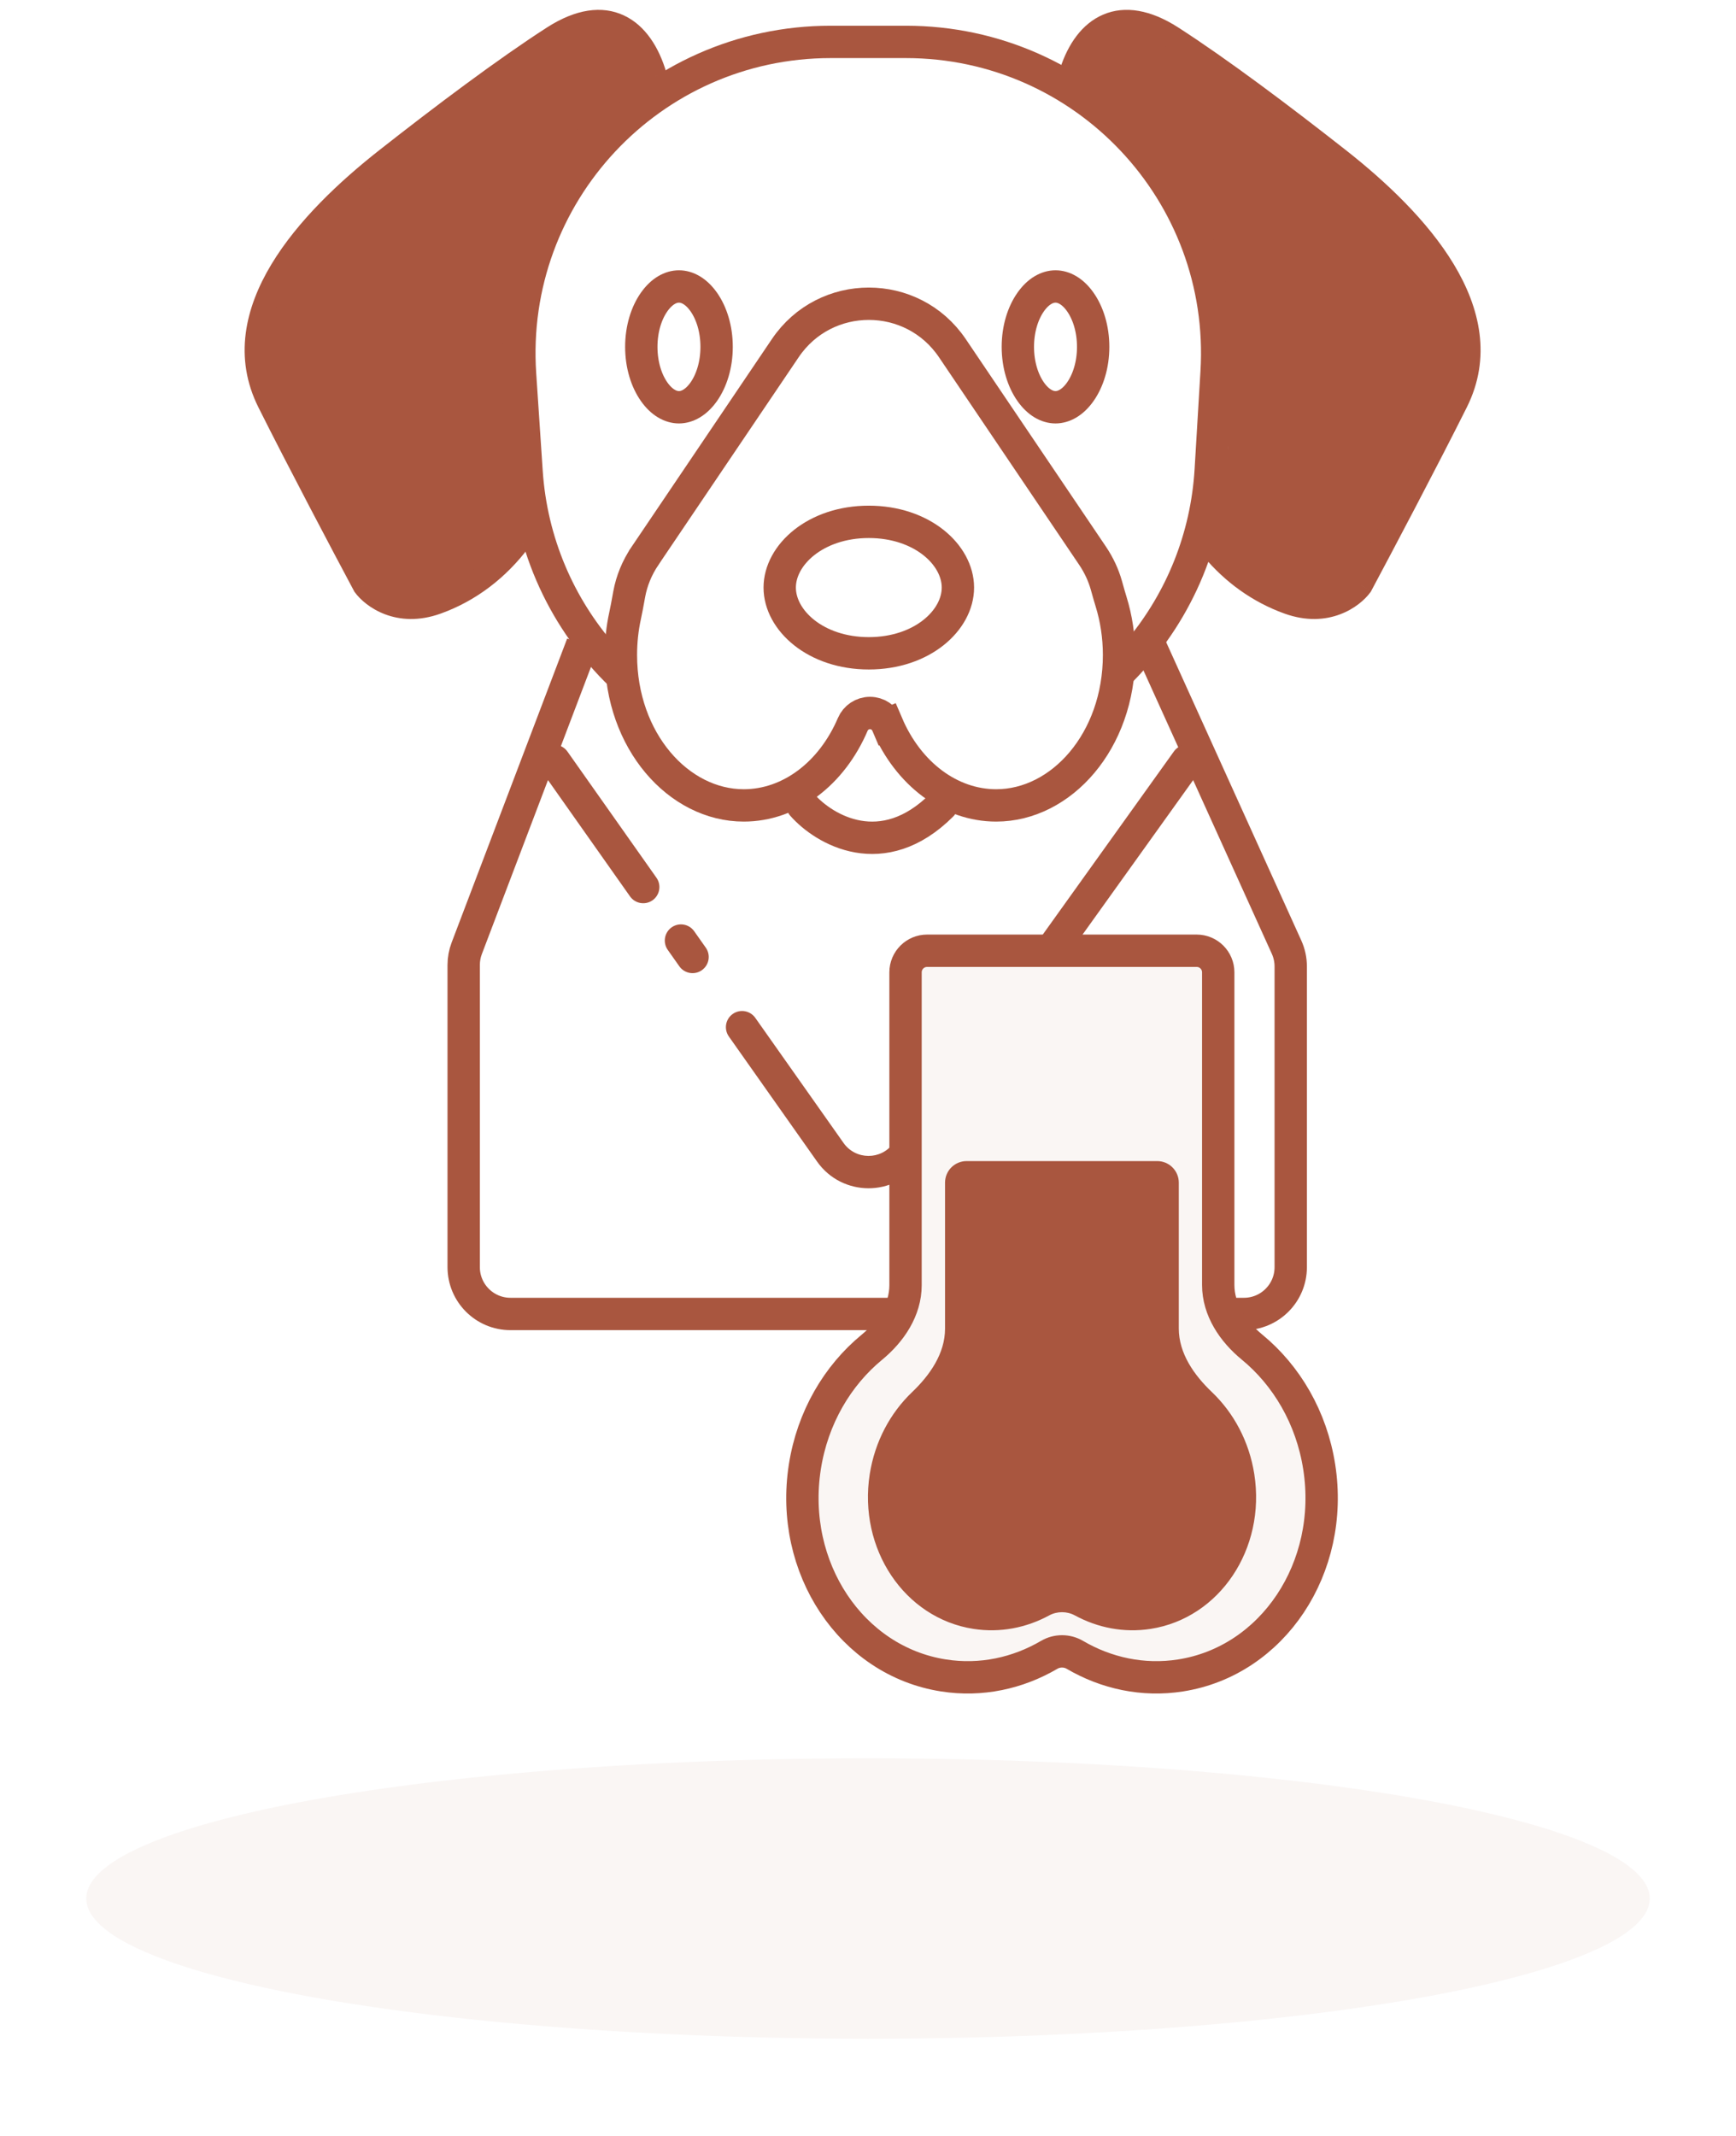 <svg width="161" height="198" viewBox="0 0 161 198" fill="none" xmlns="http://www.w3.org/2000/svg">
<path fill-rule="evenodd" clip-rule="evenodd" d="M108.689 3.461C113.191 6.361 118.957 10.692 124.15 14.773C131.443 20.504 139.215 28.977 135.067 37.274C132.377 42.656 128.046 50.847 126.216 54.27C125.449 55.332 123.03 57.138 119.489 55.863C116.681 54.852 114.325 53.113 112.464 50.904C115.309 46.473 115.919 37.517 113.612 27.793C110.816 16.014 104.703 7.164 99.355 6.667C100.707 2.508 103.911 0.384 108.689 3.461Z" fill="#A9563F"/>
<path d="M124.15 14.773L124.82 13.92L124.15 14.773ZM108.689 3.461L109.276 2.549V2.549L108.689 3.461ZM135.067 37.274L136.037 37.759L135.067 37.274ZM126.216 54.27L127.096 54.905L127.139 54.846L127.173 54.781L126.216 54.27ZM119.489 55.863L119.856 54.842L119.489 55.863ZM112.464 50.904L111.551 50.318L111.119 50.992L111.635 51.603L112.464 50.904ZM113.612 27.793L114.667 27.543L113.612 27.793ZM99.355 6.667L98.323 6.332L97.903 7.622L99.254 7.747L99.355 6.667ZM124.82 13.92C119.622 9.835 113.823 5.477 109.276 2.549L108.101 4.373C112.559 7.244 118.293 11.55 123.479 15.626L124.82 13.92ZM136.037 37.759C138.336 33.161 137.277 28.56 134.828 24.501C132.391 20.463 128.505 16.815 124.82 13.92L123.479 15.626C127.088 18.462 130.734 21.916 132.97 25.622C135.193 29.306 135.946 33.09 134.097 36.789L136.037 37.759ZM127.173 54.781C129.003 51.357 133.34 43.155 136.037 37.759L134.097 36.789C131.414 42.157 127.088 50.337 125.26 53.758L127.173 54.781ZM119.121 56.884C123.209 58.355 126.107 56.274 127.096 54.905L125.337 53.635C124.791 54.39 122.85 55.92 119.856 54.842L119.121 56.884ZM111.635 51.603C113.606 53.944 116.117 55.802 119.121 56.884L119.856 54.842C117.244 53.902 115.043 52.282 113.294 50.205L111.635 51.603ZM112.556 28.044C113.689 32.816 114.1 37.382 113.887 41.274C113.672 45.191 112.831 48.325 111.551 50.318L113.377 51.49C114.942 49.053 115.829 45.493 116.053 41.393C116.279 37.268 115.842 32.493 114.667 27.543L112.556 28.044ZM99.254 7.747C101.421 7.949 104.039 9.924 106.543 13.609C109.002 17.228 111.183 22.258 112.556 28.044L114.667 27.543C113.245 21.549 110.971 16.265 108.338 12.389C105.749 8.58 102.636 5.883 99.455 5.587L99.254 7.747ZM109.276 2.549C106.708 0.895 104.326 0.496 102.313 1.352C100.342 2.19 99.05 4.097 98.323 6.332L100.386 7.003C101.012 5.078 101.998 3.844 103.162 3.349C104.283 2.872 105.892 2.95 108.101 4.373L109.276 2.549Z" fill="#A9563F"/>
<path fill-rule="evenodd" clip-rule="evenodd" d="M51.311 3.461C46.809 6.361 41.042 10.692 35.85 14.773C28.556 20.504 20.785 28.977 24.933 37.274C27.623 42.656 31.954 50.847 33.783 54.27C34.551 55.332 36.97 57.138 40.511 55.863C43.635 54.738 46.199 52.712 48.144 50.142C46.075 45.501 45.885 37.192 48.023 28.181C50.666 17.044 56.005 8.462 60.766 7.06C59.49 2.645 56.236 0.288 51.311 3.461Z" fill="#A9563F"/>
<path d="M35.85 14.773L35.18 13.92V13.92L35.85 14.773ZM51.311 3.461L50.723 2.549V2.549L51.311 3.461ZM24.933 37.274L23.962 37.759L24.933 37.274ZM33.783 54.27L32.904 54.905L32.861 54.846L32.827 54.781L33.783 54.27ZM40.511 55.863L40.144 54.842H40.144L40.511 55.863ZM48.144 50.142L49.135 49.7L49.396 50.286L49.009 50.797L48.144 50.142ZM48.023 28.181L49.079 28.431L48.023 28.181ZM60.766 7.06L61.808 6.758L62.107 7.795L61.072 8.1L60.766 7.06ZM35.18 13.92C40.377 9.835 46.177 5.477 50.723 2.549L51.898 4.373C47.441 7.244 41.707 11.55 36.52 15.626L35.18 13.92ZM23.962 37.759C21.664 33.161 22.723 28.56 25.172 24.501C27.609 20.463 31.495 16.815 35.18 13.92L36.52 15.626C32.911 18.462 29.265 21.916 27.03 25.622C24.806 29.306 24.054 33.09 25.903 36.789L23.962 37.759ZM32.827 54.781C30.997 51.357 26.66 43.155 23.962 37.759L25.903 36.789C28.586 42.157 32.911 50.337 34.74 53.758L32.827 54.781ZM40.878 56.884C36.791 58.355 33.893 56.274 32.904 54.905L34.663 53.635C35.208 54.39 37.149 55.92 40.144 54.842L40.878 56.884ZM49.009 50.797C46.951 53.515 44.222 55.68 40.878 56.884L40.144 54.842C43.048 53.797 45.446 51.909 47.279 49.487L49.009 50.797ZM49.079 28.431C46.963 37.349 47.208 45.378 49.135 49.7L47.154 50.584C44.942 45.624 44.807 37.035 46.968 27.93L49.079 28.431ZM61.072 8.1C59.096 8.682 56.753 10.876 54.527 14.534C52.335 18.134 50.379 22.954 49.079 28.431L46.968 27.93C48.311 22.271 50.345 17.232 52.673 13.406C54.967 9.638 57.674 6.839 60.459 6.019L61.072 8.1ZM50.723 2.549C53.373 0.843 55.823 0.475 57.867 1.433C59.856 2.365 61.127 4.403 61.808 6.758L59.724 7.361C59.129 5.302 58.135 3.954 56.947 3.397C55.814 2.866 54.175 2.906 51.898 4.373L50.723 2.549Z" fill="#A9563F"/>
<path d="M54.003 59.732L43.286 87.92C43.099 88.412 43.003 88.935 43.003 89.462V117.48C43.003 119.876 44.946 121.819 47.342 121.819H115.366C117.762 121.819 119.705 119.876 119.705 117.48V89.602C119.705 88.984 119.573 88.374 119.318 87.811L106.595 59.732" stroke="#A9563F" stroke-width="3"/>
<path d="M88.838 54.474C88.838 57.51 85.511 60.568 80.575 60.568C75.639 60.568 72.312 57.51 72.312 54.474C72.312 51.438 75.639 48.381 80.575 48.381C85.511 48.381 88.838 51.438 88.838 54.474Z" stroke="#A9563F" stroke-width="3"/>
<path d="M101.382 32.158C101.382 33.847 100.898 35.312 100.192 36.316C99.484 37.323 98.647 37.758 97.89 37.758C97.132 37.758 96.295 37.323 95.587 36.316C94.881 35.312 94.397 33.847 94.397 32.158C94.397 30.469 94.881 29.004 95.587 28.001C96.295 26.993 97.132 26.559 97.89 26.559C98.647 26.559 99.484 26.993 100.192 28.001C100.898 29.004 101.382 30.469 101.382 32.158Z" stroke="#A9563F" stroke-width="3"/>
<path d="M66.46 32.158C66.46 33.847 65.976 35.312 65.271 36.316C64.562 37.323 63.725 37.758 62.968 37.758C62.21 37.758 61.373 37.323 60.665 36.316C59.959 35.312 59.476 33.847 59.476 32.158C59.476 30.469 59.959 29.004 60.665 28.001C61.373 26.993 62.21 26.559 62.968 26.559C63.725 26.559 64.562 26.993 65.271 28.001C65.976 29.004 66.46 30.469 66.46 32.158Z" stroke="#A9563F" stroke-width="3"/>
<path d="M59.827 51.523L59.827 51.522L72.829 32.276C76.537 26.788 84.614 26.788 88.322 32.276L101.324 51.521C101.921 52.407 102.34 53.326 102.602 54.25C102.632 54.356 102.663 54.465 102.694 54.575C102.804 54.968 102.921 55.382 103.047 55.789C103.52 57.32 103.782 58.98 103.782 60.721C103.782 68.692 98.437 74.67 92.387 74.67C88.114 74.67 84.238 71.739 82.281 67.158L80.902 67.747L82.281 67.158C82.012 66.528 81.39 66.102 80.684 66.102C79.978 66.102 79.356 66.528 79.087 67.158L79.087 67.158C77.13 71.739 73.252 74.67 68.978 74.67C62.928 74.67 57.584 68.692 57.584 60.721C57.584 59.469 57.717 58.253 57.968 57.102C58.087 56.557 58.188 56.002 58.284 55.478C58.309 55.341 58.334 55.205 58.358 55.073C58.581 53.867 59.056 52.663 59.827 51.523Z" stroke="#A9563F" stroke-width="3"/>
<path d="M74.416 74.639C76.436 76.928 81.848 80.132 87.342 74.639" stroke="#A9563F" stroke-width="3" stroke-linecap="round"/>
<path fill-rule="evenodd" clip-rule="evenodd" d="M77.041 5.385H84.01C99.772 5.385 112.277 18.662 111.334 34.396L110.79 43.48C110.432 49.455 108.176 54.886 104.631 59.202V63.626C109.888 58.519 113.314 51.513 113.784 43.659L114.329 34.575C115.375 17.117 101.499 2.385 84.01 2.385H77.041C59.47 2.385 45.565 17.249 46.735 34.78L47.339 43.832C47.877 51.898 51.532 59.058 57.084 64.165V59.881C53.23 55.5 50.748 49.866 50.332 43.632L49.728 34.581C48.674 18.781 61.206 5.385 77.041 5.385Z" fill="#A9563F"/>
<path fill-rule="evenodd" clip-rule="evenodd" d="M110.964 69.318C111.638 69.801 111.792 70.738 111.31 71.411L85.297 107.727C82.958 110.993 78.096 110.975 75.779 107.693L67.596 96.095C67.114 95.412 67.283 94.467 67.972 93.994C68.649 93.529 69.574 93.695 70.047 94.366L78.231 105.963C79.357 107.559 81.721 107.568 82.858 105.98L108.871 69.664C109.354 68.991 110.291 68.836 110.964 69.318ZM62.306 85.963C61.617 86.437 61.447 87.382 61.929 88.065L63.002 89.586C63.476 90.257 64.4 90.423 65.077 89.958C65.766 89.485 65.936 88.54 65.454 87.857L64.38 86.335C63.907 85.665 62.983 85.499 62.306 85.963ZM58.429 83.105C58.902 83.775 59.826 83.941 60.503 83.477C61.192 83.004 61.362 82.058 60.88 81.375L52.627 69.679C52.149 69.002 51.213 68.841 50.536 69.318C49.859 69.796 49.698 70.732 50.175 71.409L58.429 83.105Z" fill="#A9563F"/>
<path d="M112.981 90.144C112.981 89.04 112.086 88.144 110.981 88.144H85.981C84.877 88.144 83.981 89.04 83.981 90.144V119.149C83.981 121.435 82.619 123.453 80.855 124.907C77.67 127.53 75.354 131.425 74.641 136.005C73.186 145.346 78.948 154 87.511 155.333C90.986 155.875 94.389 155.127 97.302 153.423C98.036 152.993 98.953 152.993 99.686 153.423C102.6 155.127 106.002 155.875 109.478 155.333C118.04 154 123.802 145.346 122.348 136.005C121.633 131.417 119.311 127.517 116.117 124.893C114.348 123.44 112.981 121.418 112.981 119.129V90.144Z" fill="#FAF6F4" stroke="#A9563F" stroke-width="3"/>
<path d="M109.324 109.645C109.324 108.54 108.429 107.645 107.324 107.645H89.645C88.54 107.645 87.645 108.54 87.645 109.645V123.184C87.645 125.476 86.246 127.485 84.588 129.067C82.58 130.984 81.14 133.622 80.662 136.669C79.575 143.603 83.882 150.026 90.283 151.016C92.761 151.399 95.189 150.912 97.297 149.769C98.04 149.366 98.948 149.366 99.691 149.769C101.8 150.912 104.228 151.399 106.705 151.016C113.106 150.026 117.414 143.603 116.326 136.669C115.847 133.617 114.403 130.975 112.39 129.057C110.727 127.474 109.324 125.462 109.324 123.167V109.645Z" fill="#A9563F"/>
<g opacity="0.06" filter="url(#filter0_f_1_235)">
<ellipse cx="80.5" cy="176.012" rx="72.5" ry="13" fill="#A25E4B"/>
</g>
<defs>
<filter id="filter0_f_1_235" x="0" y="155.012" width="161" height="42" filterUnits="userSpaceOnUse" color-interpolation-filters="sRGB">
<feFlood flood-opacity="0" result="BackgroundImageFix"/>
<feBlend mode="normal" in="SourceGraphic" in2="BackgroundImageFix" result="shape"/>
<feGaussianBlur stdDeviation="4" result="effect1_foregroundBlur_1_235"/>
</filter>
</defs>
</svg>
